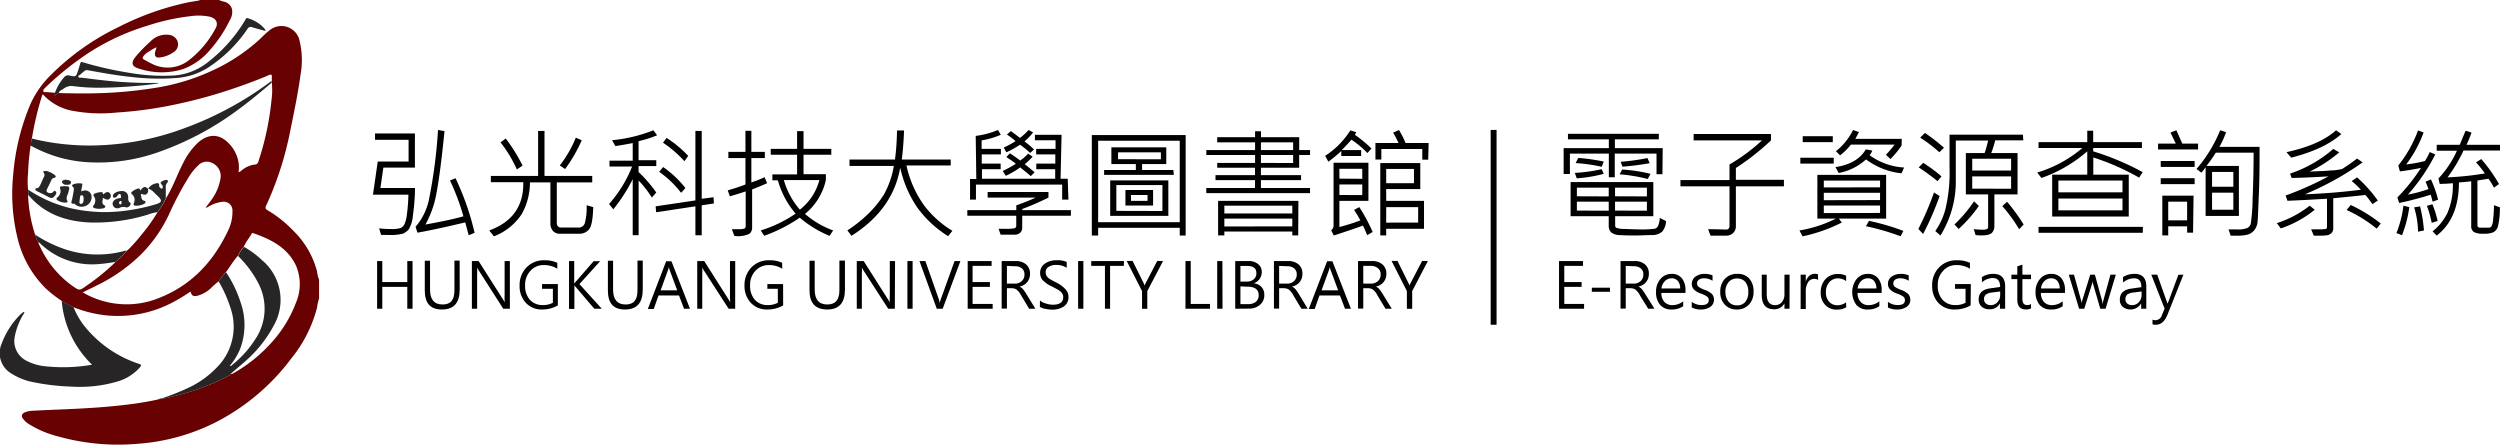 <svg xmlns="http://www.w3.org/2000/svg" viewBox="0 0 423.1 75.24"><path d="M70.24,31.82a36.09,36.09,0,0,1-.36,4.64,5.31,5.31,0,0,1-.72,2.38,2.89,2.89,0,0,1-.93.69,8.34,8.34,0,0,1-2.55.23c-.42,0-.81,0-1.18,0l-.34-1.11a18.46,18.46,0,0,0,2,.11,4.92,4.92,0,0,0,1.63-.17,1.39,1.39,0,0,0,.64-.59,5.87,5.87,0,0,0,.44-1.77,30.21,30.21,0,0,0,.25-3.29h-6l.81-5.6h5.22V23.66H63.47V22.59h6.75v5.78H64.88l-.5,3.45ZM80.32,39.4l-1,.42c-.3-1.16-.5-1.89-.59-2.18-3.58.85-6.28,1.43-8.08,1.74l-.32-1a10.22,10.22,0,0,0,2.25-4.53A86,86,0,0,0,74.13,22l1.1.2q-.72,7.14-1.34,10.36A16.83,16.83,0,0,1,72,38q4.28-.77,6.43-1.39a39,39,0,0,0-2.27-6.06l.93-.39A44.59,44.59,0,0,1,80.32,39.4Z"/><path d="M100.4,35.06c-.06,2.07-.31,3.34-.74,3.8a2.13,2.13,0,0,1-1.65.7H94.76a1.49,1.49,0,0,1-1.19-.49,1.93,1.93,0,0,1-.42-1.28V30.87H89.69a11,11,0,0,1-1.38,5.34A9.89,9.89,0,0,1,83.59,40l-.79-1q5.88-2.14,5.76-8.16H83.07V29.78h8V22.16h1.08v7.62h8.08v1.09h-6v6.92a.74.74,0,0,0,.2.51.66.66,0,0,0,.5.21h3A1.06,1.06,0,0,0,99,37.67a10.31,10.31,0,0,0,.28-2.94Zm-12-7-.93.61a21.86,21.86,0,0,0-2.76-4.58l.88-.65A27.48,27.48,0,0,1,88.42,28Zm10.06-4.32a26.31,26.31,0,0,1-2.82,4.87L94.74,28a19.68,19.68,0,0,0,2.71-4.7Z"/><path d="M111.21,22.89a18,18,0,0,1-3.14,1v3.22h3v1h-3v1a22.79,22.79,0,0,1,3,3.47l-.75.85a18.1,18.1,0,0,0-2.24-2.88V39.8h-1V30.33a28.85,28.85,0,0,1-3.28,5.09l-.73-.89a21.27,21.27,0,0,0,3.9-6.34h-3.82v-1h3.93V24.21c-.57.12-1.54.29-2.93.52l-.57-1a25.36,25.36,0,0,0,7-1.68Zm9.61,11.54-2.06.32v5.07h-1.07v-4.9l-6.65,1-.08-1,6.73-1V22.16h1.07V33.64l2-.26ZM116,31.82l-.73.81a17,17,0,0,0-3.71-3.55l.67-.81A17.5,17.5,0,0,1,116,31.82Zm.47-5.43-.64.89a20,20,0,0,0-3.62-3.13l.6-.81A19,19,0,0,1,116.48,26.39Z"/><path d="M129.83,31c-.77.35-1.62.7-2.54,1.06v6.5a1.31,1.31,0,0,1-.45,1,4.43,4.43,0,0,1-2.56.36l-.42-1.13,1.15,0a2.67,2.67,0,0,0,1-.12.46.46,0,0,0,.19-.43V32.39c-.73.25-1.62.53-2.68.83l-.36-1c1.12-.33,2.14-.65,3-1V26.75h-2.89V25.7h2.89V22.14h1V25.7h2.28v1.05h-2.28v4.12a19.48,19.48,0,0,0,2.24-.88ZM141,39l-.6.92a18.82,18.82,0,0,1-5.05-3.08,26.36,26.36,0,0,1-6,3.06h0l0,0-.16-.21c-.08-.13-.23-.35-.44-.69a22.15,22.15,0,0,0,5.9-2.84,14.68,14.68,0,0,1-3-5.64h-.93v-1h4.18V26.19h-4.46v-1h4.46v-3h1.09v3h4.7v1h-4.7v3.29h3.78v1a10.24,10.24,0,0,1-3.53,5.72A15.12,15.12,0,0,0,141,39Zm-2.34-8.52h-6a13,13,0,0,0,2.71,5A9.35,9.35,0,0,0,138.66,30.51Z"/><path d="M161.18,39.06l-.72.91a18.63,18.63,0,0,1-5.2-4.82,19.31,19.31,0,0,1-2.91-6.78q-1.22,7.1-8.25,11.54l-.69-.92a22.54,22.54,0,0,0,3.44-2.72,17.22,17.22,0,0,0,2.74-3.35,14.75,14.75,0,0,0,1.68-4.84h-7.5V27h7.7a43.44,43.44,0,0,0,.34-4.92H153c-.06,1.77-.19,3.4-.38,4.92h8.28v1h-7.49a18.12,18.12,0,0,0,3,6.78A17,17,0,0,0,161.18,39.06Z"/><path d="M181.24,36.51H173v2a1.15,1.15,0,0,1-.37.9,1.32,1.32,0,0,1-.88.31l-2.4,0-.35-1q.58,0,1.17,0a6.24,6.24,0,0,0,1.6-.11.5.5,0,0,0,.22-.49V36.51h-8.28v-.95H172v-.81a34.87,34.87,0,0,0,3.28-1.31h-8.13v-.95h10.29v.95A47.93,47.93,0,0,1,173,35.38v.18h8.24Zm-.42-2.73h-1.06V31.24H165.17v2.54h-1V30.29h1.06L165.13,23a14.42,14.42,0,0,0,3.77-1l.47.81a13.49,13.49,0,0,1-3.24.95v1.44h3.26v.93h-3.24l0,1.56h3.2v.94h-3.16l0,1.62h12.39l0-1.62h-3.2v-.94h3.22l0-1.56h-3.24v-.93h3.28l0-1.46h-3.49v-.93h4.51l-.17,7.44h1.21Zm-5.72-4.62-.66.65c-.19-.19-.78-.68-1.78-1.48a14.63,14.63,0,0,1-2.44,1.43l-.51-.83a19.85,19.85,0,0,0,2.2-1.2,6.47,6.47,0,0,0-.85-.65c-.35-.23-.59-.4-.74-.51l.6-.63q1.47,1,1.74,1.23A7.35,7.35,0,0,0,174,26l.76.52a10.93,10.93,0,0,1-1.33,1.26C173.69,28,174.26,28.45,175.1,29.16ZM175,25.3l-.66.58a14.46,14.46,0,0,0-1.72-1.39,15.45,15.45,0,0,1-2.31,1.29l-.44-.81a13.16,13.16,0,0,0,2-1.09,12,12,0,0,0-1.46-1.11l.67-.59c.81.59,1.32,1,1.54,1.16A9.28,9.28,0,0,0,174.07,22l.77.4a9.37,9.37,0,0,1-1.46,1.54A13.31,13.31,0,0,1,175,25.3Z"/><path d="M200.66,39.86h-1V38.55H185.85v1.31h-1.07v-17h15.88Zm-1-2.26V23.82H185.85V37.6Zm-1-8H186.86v-.83h5.37v-1h-4.14V24.94h9.29v2.83h-4.09v1h5.29Zm-.93,6.93h-9.84v-6h9.84Zm-1-.82V31.32h-7.8v4.37Zm-.26-8.75V25.78h-7.25v1.16Zm-1.32,7.83h-4.68V32.15h4.68Zm-.94-.79v-1h-2.8v1Z"/><path d="M221.71,26.23h-1.84v2.16H213.4v1.25h6.79v.85H213.4v1.33h8.31v.87H204.15v-.87h8.25V30.49h-6.69v-.85h6.69V28.39H206v-.81h6.41V26.23h-8.25V25.4h8.25V24.09H206v-.87h6.41v-1h1v1h6.47V25.4h1.84Zm-2,13.61h-1v-.66H207.21v.66h-1.06V34h13.59Zm-1-3.71V34.81H207.21v1.32Zm0,2.18V37H207.21v1.33Zm.14-12.91V24.09H213.4V25.4Zm0,2.18V26.23H213.4v1.35Z"/><path d="M232.11,25.13l-.69.77a16.3,16.3,0,0,0-2.7-2.26c-.34.39-.89,1-1.64,1.76h3.28v1H227v-.83a27.86,27.86,0,0,1-2.19,1.8l-.54-1a13.75,13.75,0,0,0,4.26-4.31l1,.31a2.69,2.69,0,0,1-.23.44A23,23,0,0,1,232.11,25.13Zm.2,14.13-.93.54c-.35-.85-.59-1.39-.71-1.62-1.25.46-2.89,1-4.94,1.68l-.44-.89a1,1,0,0,0,.4-.91V27.54h5.9V34h-4.91v4.42a34.54,34.54,0,0,0,3.55-1.12,19,19,0,0,0-1.07-1.77l.89-.48A30.26,30.26,0,0,1,232.31,39.26Zm-1.76-9V28.57h-3.87v1.66Zm0,2.76V31.22h-3.87V33Zm11.16-6h-1v-1.8h-6.93V27h-1v-2.8h3.91a18.47,18.47,0,0,0-.92-1.75l1-.44a14,14,0,0,1,1.1,2.19h3.91ZM241,38.72H234.6v1.12h-1V27.6h6.77V32H234.6v2H241ZM239.3,31V28.59h-4.7V31Zm.71,6.67V35.06H234.6v2.62Z"/><path d="M69.82,52.25h-.89v-3.7H64.7v3.7h-.88V44.18h.88v3.56h4.23V44.18h.89Z"/><path d="M77.8,49c0,2.26-1,3.38-3,3.38s-2.91-1.08-2.91-3.25v-5h.89v4.89c0,1.67.71,2.51,2.13,2.51s2-.81,2-2.43v-5h.88Z"/><path d="M86.29,52.25H85.17L81,45.73a2.73,2.73,0,0,1-.25-.48h0a10.65,10.65,0,0,1,0,1.08v5.92h-.89V44.18H81l4.1,6.45a5,5,0,0,1,.32.55h0A8.93,8.93,0,0,1,85.4,50V44.18h.89Z"/><path d="M94.41,51.69a5.33,5.33,0,0,1-2.69.69A3.63,3.63,0,0,1,89,51.26a4.1,4.1,0,0,1-1.06-2.94,4.21,4.21,0,0,1,1.18-3.07,4,4,0,0,1,3-1.2,4.93,4.93,0,0,1,2.2.43v1A4.24,4.24,0,0,0,92,44.86a2.94,2.94,0,0,0-2.25,1,3.44,3.44,0,0,0-.88,2.44,3.51,3.51,0,0,0,.81,2.44,2.86,2.86,0,0,0,2.22.89,3.49,3.49,0,0,0,1.67-.39V48.88H91.74v-.81h2.67Z"/><path d="M101.84,52.25h-1.26l-3.16-3.7c-.1-.13-.18-.22-.21-.27h0v4H96.3V44.18h.88V48h0a3,3,0,0,1,.21-.26l3.07-3.53h1.1l-3.5,3.87Z"/><path d="M108.78,49c0,2.26-1,3.38-3,3.38s-2.9-1.08-2.9-3.25v-5h.88v4.89c0,1.67.71,2.51,2.13,2.51s2-.81,2-2.43v-5h.89Z"/><path d="M116.77,52.25h-1L114.91,50h-3.46l-.81,2.29h-1l3.1-8.07h.9Zm-2.16-3.11-1.29-3.48a2.66,2.66,0,0,1-.12-.53h0a2.54,2.54,0,0,1-.13.53l-1.27,3.48Z"/><path d="M124.42,52.25h-1.11l-4.21-6.52a3.62,3.62,0,0,1-.25-.48h0a8.24,8.24,0,0,1,0,1.08v5.92H118V44.18h1.18l4.09,6.45c.21.33.32.52.33.55h0a8.93,8.93,0,0,1-.06-1.21V44.18h.89Z"/><path d="M132.54,51.69a5.3,5.3,0,0,1-2.68.69,3.64,3.64,0,0,1-2.78-1.12A4.14,4.14,0,0,1,126,48.32a4.25,4.25,0,0,1,1.18-3.07,4,4,0,0,1,3-1.2,4.9,4.9,0,0,1,2.2.43v1a4.19,4.19,0,0,0-2.31-.62,3,3,0,0,0-2.25,1,3.44,3.44,0,0,0-.87,2.44,3.55,3.55,0,0,0,.8,2.44,2.86,2.86,0,0,0,2.22.89,3.46,3.46,0,0,0,1.67-.39V48.88h-1.77v-.81h2.66Z"/><path d="M143,49c0,2.26-1,3.38-3,3.38S137,51.3,137,49.13v-5h.88v4.89c0,1.67.71,2.51,2.13,2.51s2.05-.81,2.05-2.43v-5H143Z"/><path d="M151.44,52.25h-1.12l-4.21-6.52a5.39,5.39,0,0,1-.25-.48h0a7.64,7.64,0,0,1,0,1.08v5.92H145V44.18h1.17l4.09,6.45c.21.33.32.52.33.55h0a9.31,9.31,0,0,1,0-1.21V44.18h.89Z"/><path d="M154.45,52.25h-.88V44.18h.88Z"/><path d="M162.54,44.18l-3,8.07h-1l-2.93-8.07h1l2.27,6.45a3.76,3.76,0,0,1,.16.71h0a3.22,3.22,0,0,1,.19-.72l2.32-6.44Z"/><path d="M168,52.25h-4.23V44.18h4.05V45H164.6v2.74h2.93v.81H164.6v2.89H168Z"/><path d="M175.23,52.25h-1.06L172.82,50a2.85,2.85,0,0,0-.79-1,1.51,1.51,0,0,0-.83-.22h-.79v3.45h-.89V44.18h2.38a2.61,2.61,0,0,1,1.76.57,2,2,0,0,1,.66,1.58,2.13,2.13,0,0,1-1.79,2.17v0a1.59,1.59,0,0,1,.55.38,7.47,7.47,0,0,1,.65.93ZM170.41,45v3h1.31a1.68,1.68,0,0,0,1.2-.43,1.46,1.46,0,0,0,.46-1.14,1.27,1.27,0,0,0-.42-1,1.79,1.79,0,0,0-1.23-.37Z"/><path d="M176,50.85a2.5,2.5,0,0,0,1,.51,3.77,3.77,0,0,0,1.18.21c1.17,0,1.76-.43,1.76-1.28a1.1,1.1,0,0,0-.19-.64,1.63,1.63,0,0,0-.49-.49c-.2-.13-.61-.36-1.22-.67a4.89,4.89,0,0,1-1.66-1.17,2,2,0,0,1-.35-1.13,1.86,1.86,0,0,1,.79-1.56,3.26,3.26,0,0,1,2-.58,3.69,3.69,0,0,1,1.71.28v1a3.1,3.1,0,0,0-1.82-.49,2.17,2.17,0,0,0-1.25.33,1,1,0,0,0-.49.91,1.19,1.19,0,0,0,.17.63,1.71,1.71,0,0,0,.46.47c.2.13.58.34,1.14.62A5.18,5.18,0,0,1,180.36,49a1.86,1.86,0,0,1,.47,1.25,1.88,1.88,0,0,1-.75,1.59,3.46,3.46,0,0,1-2.09.56,5.38,5.38,0,0,1-1.07-.13,2.55,2.55,0,0,1-.93-.33Z"/><path d="M183.35,52.25h-.89V44.18h.89Z"/><path d="M190.2,45h-2.33v7.25H187V45h-2.32v-.82h5.54Z"/><path d="M196.83,44.18l-2.66,5.08v3h-.89v-3l-2.6-5.1h1l1.84,3.69.19.48h0a3,3,0,0,1,.22-.48l1.92-3.69Z"/><path d="M204.78,52.25h-4.15V44.18h.89v7.26h3.26Z"/><path d="M206.9,52.25H206V44.18h.88Z"/><path d="M209.05,52.25V44.18h2.25a2.46,2.46,0,0,1,1.62.51,1.64,1.64,0,0,1,.62,1.34,2,2,0,0,1-.36,1.18,2.07,2.07,0,0,1-1,.74v0a2,2,0,0,1,1.3.6,1.92,1.92,0,0,1,.49,1.37,2.08,2.08,0,0,1-.73,1.66,2.72,2.72,0,0,1-1.86.65Zm.88-7.24v2.65h1a1.84,1.84,0,0,0,1.25-.39,1.32,1.32,0,0,0,.45-1.07c0-.8-.52-1.19-1.56-1.19Zm0,3.46v3h1.31a2,2,0,0,0,1.31-.4,1.39,1.39,0,0,0,.47-1.1c0-1-.67-1.46-2-1.46Z"/><path d="M221.31,52.25h-1.06L218.89,50a2.85,2.85,0,0,0-.78-1,1.51,1.51,0,0,0-.83-.22h-.8v3.45h-.88V44.18H218a2.61,2.61,0,0,1,1.77.57,2,2,0,0,1,.65,1.58,2.12,2.12,0,0,1-1.78,2.17v0a1.69,1.69,0,0,1,.55.38,7.47,7.47,0,0,1,.65.93ZM216.48,45v3h1.32a1.68,1.68,0,0,0,1.2-.43,1.46,1.46,0,0,0,.46-1.14,1.27,1.27,0,0,0-.42-1,1.79,1.79,0,0,0-1.23-.37Z"/><path d="M228.63,52.25h-1L226.77,50h-3.46l-.81,2.29h-1l3.1-8.07h.9Zm-2.16-3.11-1.29-3.48a2.66,2.66,0,0,1-.12-.53h0a2.54,2.54,0,0,1-.13.53l-1.27,3.48Z"/><path d="M235.54,52.25h-1.06L233.13,50a2.85,2.85,0,0,0-.79-1,1.49,1.49,0,0,0-.83-.22h-.79v3.45h-.89V44.18h2.38a2.59,2.59,0,0,1,1.76.57,2,2,0,0,1,.66,1.58,2.13,2.13,0,0,1-1.79,2.17v0a1.59,1.59,0,0,1,.55.38,7.47,7.47,0,0,1,.65.93ZM230.72,45v3H232a1.68,1.68,0,0,0,1.2-.43,1.46,1.46,0,0,0,.46-1.14,1.27,1.27,0,0,0-.42-1A1.79,1.79,0,0,0,232,45Z"/><path d="M241.65,44.18,239,49.26v3h-.9v-3l-2.59-5.1h1l1.83,3.69a5,5,0,0,1,.2.48h0a3,3,0,0,1,.22-.48l1.92-3.69Z"/><path d="M281.35,29.48h-1V26h-7.07v4h-1V26h-6.59v3.45h-1.06V25.07h7.65V23.58h-6.92v-.94h15.38v.94h-7.44v1.49h8.1Zm.61,7.94a3,3,0,0,1-.63,1.76,2.5,2.5,0,0,1-1.72.6c-.83,0-1.76.07-2.79.07s-1.74,0-2.53-.06a2.59,2.59,0,0,1-1.61-.45,1.67,1.67,0,0,1-.42-1.26V36.59h-6.45V30.81h14v5.78h-6.46v1.57a.46.46,0,0,0,.18.39,3.94,3.94,0,0,0,1.28.2c.74,0,1.57.07,2.47.07a17.28,17.28,0,0,0,2.78-.11.89.89,0,0,0,.6-.61,4.06,4.06,0,0,0,.24-1.23Zm-10.55-8a23.57,23.57,0,0,1-4.56.76l-.33-.92a26.75,26.75,0,0,0,4.55-.63Zm0-2.06-.34.87a27.53,27.53,0,0,0-4.41-.63l.45-.87A33,33,0,0,1,271.41,27.34Zm.85,5.88V31.76h-5.39v1.46Zm0,2.42V34.13h-5.39v1.51Zm6.46-2.42V31.76h-5.39v1.46Zm0,2.42V34.13h-5.39v1.51Zm.61-6.22-.47.85a28.27,28.27,0,0,0-4.76-.79l.44-.81A27,27,0,0,1,279.33,29.42Zm-.14-1.82c-1.67.29-3.21.49-4.61.59l-.3-.83a37.83,37.83,0,0,0,4.54-.63Z"/><path d="M301.91,31.54h-8.13v6.75a1.55,1.55,0,0,1-.46,1.14,1.67,1.67,0,0,1-1.22.45c-.8,0-1.67,0-2.61,0l-.41-1.09c1.53,0,2.58.06,3.14.06a.45.45,0,0,0,.34-.17.61.61,0,0,0,.14-.37V31.54h-8.3V30.47h8.3V27.84a31,31,0,0,0,5.5-4.08H286.63V22.68h13.09v1.08a40.89,40.89,0,0,1-5.94,4.67v2h8.13Z"/><path d="M319.21,37h-8l.5.66A26.86,26.86,0,0,1,305.06,40l-.52-1a21.4,21.4,0,0,0,6.16-2h-3.13v-7.4h11.64Zm-8.87-9.31h-5.65v-1h5.65Zm-.16-3.64h-5.09v-1h5.09Zm8,7.65V30.57h-9.52v1.15Zm0,2.16V32.63h-9.52v1.25Zm0,2.18V34.79h-9.52v1.27Zm4.08-7.71-.45,1a12.07,12.07,0,0,1-6-2.35,9.51,9.51,0,0,1-4.63,2.3l-.54-1q3.72-.57,5.13-3l1.1.2a2.7,2.7,0,0,1-.46.79A11,11,0,0,0,322.24,28.35Zm-.43-3.7a15.87,15.87,0,0,1-1.89,2.29l-.77-.73a16.41,16.41,0,0,0,1.47-1.72h-7.39a10.56,10.56,0,0,1-1.84,1.82l-.7-.7A10.48,10.48,0,0,0,313.61,22l1,.35L314,23.5h7.85Zm.31,14.43-.49.93a38.72,38.72,0,0,0-5.86-1.7l.51-.91A37,37,0,0,1,322.12,39.08Z"/><path d="M328.26,33.18a50,50,0,0,1-2.79,6.42l-.81-.85a49.26,49.26,0,0,0,2.65-6.18Zm.32-3.33-.68.81a35.94,35.94,0,0,0-3.18-2.33l.77-.77A26.29,26.29,0,0,1,328.58,29.85ZM329,25l-.79.77a23.85,23.85,0,0,0-3.24-2.48l.81-.79A31.56,31.56,0,0,1,329,25Zm13.42-1.25h-4.75A17.07,17.07,0,0,1,337,25.9h4.45v7h-3.92v5.47a1.62,1.62,0,0,1-.39,1c-.26.31-.85.47-1.79.47a9.72,9.72,0,0,1-1-.06l-.31-1a11.68,11.68,0,0,0,1.39.09,1.88,1.88,0,0,0,.88-.12.37.37,0,0,0,.16-.31V32.9H332.7v-7h3.18c.17-.48.37-1.19.6-2.12H331v6.55a17.37,17.37,0,0,1-2.6,9.53l-.87-.76a11.6,11.6,0,0,0,1.73-3.77,26.61,26.61,0,0,0,.68-6.92V22.79h12.42ZM334.9,34.86a24.18,24.18,0,0,1-3.41,3.89l-.72-.76a23.6,23.6,0,0,0,3.32-3.92Zm5.46-6v-2h-6.58v2Zm0,3.08V29.85h-6.58v2.08ZM342.48,38l-.76.79a26.07,26.07,0,0,0-2.85-3.91l.81-.73A30.76,30.76,0,0,1,342.48,38Z"/><path d="M362.64,29.14l-.62.92a40.67,40.67,0,0,0-7.75-3.41v2.91h6v7.09H347.31V29.56h5.94V25.61a23.66,23.66,0,0,1-7.76,4.51l-.71-.92a21.18,21.18,0,0,0,7.64-4.15H345v-1h8.25V22.12h1v1.93h8.25v1h-8.25v.56A45,45,0,0,1,362.64,29.14Zm0,10.26H345v-1h17.66Zm-3.43-6.85v-2H348.36v2Zm0,3.05v-2H348.36v2Z"/><path d="M372,25.3h-6.77v-1h3l-.9-1.87,1-.39,1,2.26H372Zm-.58,2.95h-5.74v-1h5.74Zm0,2.91h-5.74v-1h5.74Zm-.27,8.22h-1V38.31h-3.2v1.53h-1V33.11h5.29Zm-1-2.09V34.13h-3.2v3.16Zm12.26-12.43c0,2.55,0,5.2-.12,8s-.16,4.38-.24,4.87a2.64,2.64,0,0,1-.57,1.27,2.18,2.18,0,0,1-1.11.71,7.08,7.08,0,0,1-1.77.18h-1.09l-.35-1.07c.39,0,.82,0,1.3,0a4.25,4.25,0,0,0,1.92-.25,1.42,1.42,0,0,0,.53-.64,31,31,0,0,0,.32-4.26q.17-3.87.17-7.83H375a23.81,23.81,0,0,1-1.58,2.24h5.49v8.46h-5.63V28.31a7.54,7.54,0,0,1-.73.91l-.81-.63a23.37,23.37,0,0,0,4-6.55l1,.33a14.82,14.82,0,0,1-1.13,2.49Zm-4.44,6.74V29.1h-3.6v2.5Zm0,3.9V32.61h-3.6V35.5Z"/><path d="M391.75,35.5A18.61,18.61,0,0,1,386,38.66l-.67-.9a17.76,17.76,0,0,0,5.57-2.95Zm10.67-1.56-.91.61A16.73,16.73,0,0,0,400.32,33c-2.62.28-4.43.46-5.44.55v5.12a1.08,1.08,0,0,1-.29.75,1.32,1.32,0,0,1-.66.38,7.9,7.9,0,0,1-1.35.08c-.37,0-.71,0-1,0l-.44-1.07q.56,0,1.17,0a8,8,0,0,0,1.27-.05c.16,0,.24-.18.24-.46V33.63q-4.44.27-6.69.35l-.31-.89a55.57,55.57,0,0,0,7.26-3.24q-3.49.21-6.24.27l-.27-.74a21.44,21.44,0,0,0,7.32-4.18l1,.58a23.1,23.1,0,0,1-5,3.26l1.89-.09c.6,0,1.19-.06,1.77-.11a7.77,7.77,0,0,0,1.84-.25,29.14,29.14,0,0,0,2.52-1.76l.94.65a50.85,50.85,0,0,1-9.75,5.4c3.26-.12,6.42-.38,9.46-.77A15.47,15.47,0,0,0,398,30.64l.91-.62A23,23,0,0,1,402.42,33.94Zm-6.17-11.26q-2.82,2.55-8.48,4l-.81-.93q5.64-1.22,8.39-3.7Zm6.67,15.15-.69.87a23,23,0,0,0-5.09-3.16l.69-.85A25.71,25.71,0,0,1,402.92,37.83Z"/><path d="M407.75,35.06a20.21,20.21,0,0,1-1.23,4.74l-.95-.35a18.81,18.81,0,0,0,1.19-4.64Zm4.87-1.26-.93.33a11.35,11.35,0,0,0-.32-1.18,53.11,53.11,0,0,1-5.34,1.4l-.3-.93a31.48,31.48,0,0,0,4-5c-1.07.22-2.26.42-3.57.59l-.27-1a21.26,21.26,0,0,0,3.34-5.94l.94.35a20.41,20.41,0,0,1-2.95,5.41,23.07,23.07,0,0,0,3.18-.58,10.49,10.49,0,0,0,.81-1.52l.93.41a31.47,31.47,0,0,1-4.63,6.8A24.63,24.63,0,0,0,411,32c-.14-.4-.31-.81-.5-1.25l.91-.39A18.27,18.27,0,0,1,412.62,33.8ZM410.23,39l-1,.21a14.87,14.87,0,0,0-.66-4.12l1-.16A24.19,24.19,0,0,1,410.23,39Zm2.31-1.6-1,.31a18.23,18.23,0,0,0-.81-2.87l.93-.28A17.62,17.62,0,0,1,412.54,37.35ZM423.1,25.48h-6.18a25.61,25.61,0,0,1-2.7,4.54,51.38,51.38,0,0,0,6.32-.67,16.58,16.58,0,0,0-1.5-1.87l.89-.56a26.71,26.71,0,0,1,3,4.22l-.85.62a10.68,10.68,0,0,0-.93-1.51l-1.87.3v7.53a.4.4,0,0,0,.46.45h1.43a.6.6,0,0,0,.46-.18,2.84,2.84,0,0,0,.31-1.23,23.7,23.7,0,0,0,.14-2.39l1,.36a13.49,13.49,0,0,1-.3,3.12A1.69,1.69,0,0,1,422,39.3a4,4,0,0,1-1.68.25,3.28,3.28,0,0,1-1.64-.28,1.19,1.19,0,0,1-.45-1.09v-7.5c-1.12.13-1.81.19-2.08.19q0,6.09-3.76,9l-.7-.72A9,9,0,0,0,414.22,36a11.87,11.87,0,0,0,.9-5c-.33.05-1.07.1-2.22.13l-.22-.92a16.83,16.83,0,0,0,3.13-4.7h-3.42v-1h3.89c.23-.52.54-1.31,1-2.39l1,.31a20.56,20.56,0,0,1-.85,2.08h5.74Z"/><path d="M268.09,52.25h-4.24V44.18h4.06V45h-3.17v2.74h2.93v.81h-2.93v2.89h3.35Z"/><path d="M272.47,49.38H269.4v-.69h3.07Z"/><path d="M280,52.25h-1.06L277.55,50a2.85,2.85,0,0,0-.78-1,1.51,1.51,0,0,0-.83-.22h-.8v3.45h-.88V44.18h2.37a2.61,2.61,0,0,1,1.77.57,2,2,0,0,1,.65,1.58,2.12,2.12,0,0,1-1.78,2.17v0a1.69,1.69,0,0,1,.55.38,7.47,7.47,0,0,1,.65.93ZM275.14,45v3h1.32a1.68,1.68,0,0,0,1.2-.43,1.46,1.46,0,0,0,.46-1.14,1.27,1.27,0,0,0-.42-1,1.79,1.79,0,0,0-1.23-.37Z"/><path d="M285.25,49.58h-4.08a2.24,2.24,0,0,0,.52,1.53,1.81,1.81,0,0,0,1.37.53,2.87,2.87,0,0,0,1.8-.65v.83a3.31,3.31,0,0,1-2,.56,2.43,2.43,0,0,1-1.9-.78,3.28,3.28,0,0,1-.69-2.22,3.2,3.2,0,0,1,.75-2.17,2.41,2.41,0,0,1,1.88-.86,2.16,2.16,0,0,1,1.73.73,3.08,3.08,0,0,1,.62,2Zm-.9-.76a1.89,1.89,0,0,0-.39-1.27,1.32,1.32,0,0,0-1.07-.45,1.58,1.58,0,0,0-1.11.46,2.08,2.08,0,0,0-.6,1.26Z"/><path d="M286.31,51.08a2.71,2.71,0,0,0,1.65.55c.82,0,1.23-.27,1.23-.83a.74.74,0,0,0-.27-.59,3.83,3.83,0,0,0-1.05-.52,3.21,3.21,0,0,1-1.25-.75,1.51,1.51,0,0,1,.33-2.13,2.61,2.61,0,0,1,1.55-.46,3.29,3.29,0,0,1,1.33.26v.91a2.63,2.63,0,0,0-1.47-.42,1.41,1.41,0,0,0-.83.23.74.74,0,0,0-.32.61.71.71,0,0,0,.22.57,4.4,4.4,0,0,0,1,.52,3.33,3.33,0,0,1,1.32.75,1.5,1.5,0,0,1-.3,2.16,2.79,2.79,0,0,1-1.62.44,3,3,0,0,1-1.52-.35Z"/><path d="M291.14,49.44a3.15,3.15,0,0,1,.78-2.26,2.79,2.79,0,0,1,2.13-.83,2.55,2.55,0,0,1,2,.8,3.17,3.17,0,0,1,.72,2.2,3.05,3.05,0,0,1-.78,2.2,2.71,2.71,0,0,1-2.06.83,2.67,2.67,0,0,1-2-.8A3,3,0,0,1,291.14,49.44Zm.88,0a2.36,2.36,0,0,0,.54,1.63,1.78,1.78,0,0,0,1.42.61,1.74,1.74,0,0,0,1.4-.59,2.54,2.54,0,0,0,.5-1.67,2.58,2.58,0,0,0-.49-1.69,1.72,1.72,0,0,0-1.41-.6,1.8,1.8,0,0,0-1.43.62A2.53,2.53,0,0,0,292,49.4Z"/><path d="M302.86,52.25H302v-.91h0a1.89,1.89,0,0,1-1.77,1c-1.38,0-2.07-.81-2.07-2.45V46.49H299v3.29c0,1.24.48,1.86,1.42,1.86a1.45,1.45,0,0,0,1.14-.51,2,2,0,0,0,.44-1.32V46.49h.87Z"/><path d="M307.7,47.38a1.15,1.15,0,0,0-.7-.18,1.17,1.17,0,0,0-1,.58,2.66,2.66,0,0,0-.39,1.52v3h-.87V46.49h.87v1.19h0a2,2,0,0,1,.6-1,1.35,1.35,0,0,1,.9-.34,1.62,1.62,0,0,1,.56.08Z"/><path d="M312.46,52a3,3,0,0,1-1.57.4,2.56,2.56,0,0,1-2-.8,2.9,2.9,0,0,1-.75-2.08,3.22,3.22,0,0,1,.81-2.29,2.84,2.84,0,0,1,2.16-.86,3,3,0,0,1,1.33.29v.91a2.31,2.31,0,0,0-1.38-.46,1.89,1.89,0,0,0-1.46.64,2.42,2.42,0,0,0-.58,1.7,2.33,2.33,0,0,0,.54,1.62,1.85,1.85,0,0,0,1.44.59,2.37,2.37,0,0,0,1.43-.5Z"/><path d="M318.45,49.58h-4.08a2.24,2.24,0,0,0,.53,1.53,1.8,1.8,0,0,0,1.37.53,2.86,2.86,0,0,0,1.79-.65v.83a3.29,3.29,0,0,1-2,.56,2.39,2.39,0,0,1-1.89-.78,3.68,3.68,0,0,1,.05-4.39,2.41,2.41,0,0,1,1.88-.86,2.16,2.16,0,0,1,1.73.73,3,3,0,0,1,.62,2Zm-.89-.76a2,2,0,0,0-.39-1.27,1.35,1.35,0,0,0-1.08-.45,1.58,1.58,0,0,0-1.11.46,2.2,2.2,0,0,0-.6,1.26Z"/><path d="M319.51,51.08a2.73,2.73,0,0,0,1.65.55c.82,0,1.23-.27,1.23-.83a.76.76,0,0,0-.26-.59,3.78,3.78,0,0,0-1.06-.52,3.15,3.15,0,0,1-1.24-.75,1.39,1.39,0,0,1-.31-.93,1.43,1.43,0,0,1,.63-1.2,2.62,2.62,0,0,1,1.56-.46,3.27,3.27,0,0,1,1.32.26v.91a2.58,2.58,0,0,0-1.46-.42,1.41,1.41,0,0,0-.83.23.79.79,0,0,0-.1,1.18,4.25,4.25,0,0,0,1,.52,3.33,3.33,0,0,1,1.32.75,1.36,1.36,0,0,1,.34.94,1.41,1.41,0,0,1-.63,1.22,2.81,2.81,0,0,1-1.62.44,3,3,0,0,1-1.53-.35Z"/><path d="M333.51,51.69a5.33,5.33,0,0,1-2.69.69,3.63,3.63,0,0,1-2.77-1.12A4.1,4.1,0,0,1,327,48.32a4.21,4.21,0,0,1,1.18-3.07,4,4,0,0,1,3-1.2,5,5,0,0,1,2.21.43v1a4.24,4.24,0,0,0-2.31-.62,2.92,2.92,0,0,0-2.25,1,3.4,3.4,0,0,0-.88,2.44,3.51,3.51,0,0,0,.81,2.44,2.86,2.86,0,0,0,2.22.89,3.49,3.49,0,0,0,1.67-.39V48.88h-1.78v-.81h2.67Z"/><path d="M335.41,46.9a3.52,3.52,0,0,1,1.94-.55q2,0,2,2.13v3.77h-.88v-.91h0a1.89,1.89,0,0,1-1.77,1,1.92,1.92,0,0,1-1.34-.45,1.58,1.58,0,0,1-.49-1.21c0-1.06.63-1.69,1.89-1.87l1.74-.25q0-1.5-1.2-1.5a2.78,2.78,0,0,0-1.87.72Zm1.66,2.61a2,2,0,0,0-1,.36,1,1,0,0,0-.29.79.92.92,0,0,0,.31.71,1.2,1.2,0,0,0,.81.27,1.5,1.5,0,0,0,1.15-.5,1.72,1.72,0,0,0,.46-1.23v-.58Z"/><path d="M343.73,52.19a1.69,1.69,0,0,1-.84.18c-1,0-1.48-.55-1.48-1.67V47.24h-1v-.75h1V45.07l.86-.28v1.7h1.46v.75h-1.46v3.31a1.34,1.34,0,0,0,.2.83.78.78,0,0,0,.66.25.92.92,0,0,0,.6-.19Z"/><path d="M349.48,49.58H345.4a2.29,2.29,0,0,0,.52,1.53,1.81,1.81,0,0,0,1.37.53,2.87,2.87,0,0,0,1.8-.65v.83a3.29,3.29,0,0,1-2,.56,2.43,2.43,0,0,1-1.9-.78,3.28,3.28,0,0,1-.69-2.22,3.2,3.2,0,0,1,.75-2.17,2.41,2.41,0,0,1,1.88-.86,2.16,2.16,0,0,1,1.73.73,3.08,3.08,0,0,1,.62,2Zm-.9-.76a1.89,1.89,0,0,0-.39-1.27,1.32,1.32,0,0,0-1.07-.45,1.58,1.58,0,0,0-1.11.46,2.08,2.08,0,0,0-.6,1.26Z"/><path d="M358.08,46.49l-1.73,5.76h-.9l-1.21-4.17a2.7,2.7,0,0,1-.08-.52h0a2.46,2.46,0,0,1-.11.51l-1.31,4.18h-.87l-1.75-5.76H351l1.21,4.37a2.27,2.27,0,0,1,.08.51h0a2.69,2.69,0,0,1,.11-.52l1.35-4.36h.79l1.21,4.38a3.44,3.44,0,0,1,.08.51h.05a2.29,2.29,0,0,1,.09-.51l1.2-4.38Z"/><path d="M359.29,46.9a3.58,3.58,0,0,1,1.95-.55c1.33,0,2,.71,2,2.13v3.77h-.87v-.91h0a2.11,2.11,0,0,1-3.12.59,1.61,1.61,0,0,1-.49-1.21c0-1.06.63-1.69,1.9-1.87l1.74-.25q0-1.5-1.2-1.5a2.8,2.8,0,0,0-1.88.72ZM361,49.51a2,2,0,0,0-1,.36,1,1,0,0,0-.29.79.89.89,0,0,0,.31.71,1.17,1.17,0,0,0,.81.27,1.51,1.51,0,0,0,1.15-.5,1.77,1.77,0,0,0,.46-1.23v-.58Z"/><path d="M369.52,46.49l-2.67,6.71c-.46,1.17-1.12,1.76-2,1.76a1.91,1.91,0,0,1-.56-.07V54.1a1.78,1.78,0,0,0,.53.09,1.13,1.13,0,0,0,1.05-.84l.47-1.11-2.25-5.75h1L366.69,51l.12.41h0A3.92,3.92,0,0,1,367,51l1.67-4.5Z"/><path d="M37,47.62a12.83,12.83,0,0,0-1.36,1.2,5.42,5.42,0,0,1-2.25,1.24c-.69.14-.94,0-1.15-.72a28.06,28.06,0,0,1-2.86,1.75,19.81,19.81,0,0,1-11,2.32A20.55,20.55,0,0,1,12.46,52c-.67-.3-1.3-.71-2-1h0l-.05-.1a20.67,20.67,0,0,1-2.66-2.08A17.79,17.79,0,0,1,2.92,40.1a31.71,31.71,0,0,1-.69-10.5,38.68,38.68,0,0,1,2.9-11.93,16.26,16.26,0,0,1,3.5-5A41.82,41.82,0,0,1,20.08,4.57,47.27,47.27,0,0,1,31.65.44C32.29.3,33,.21,33.59.1c.08,0,.17,0,.19-.1h3.29A4.21,4.21,0,0,0,38,.3a1.81,1.81,0,0,1,1.27,1.26,2.73,2.73,0,0,1-.39,1.89,22.56,22.56,0,0,1-3.33,5,11.17,11.17,0,0,1-4.44,3.2,12.14,12.14,0,0,1-7.47,0c-1.37-.36-1.54-1-.65-2.1a23.81,23.81,0,0,1,2.43-2.49,3.7,3.7,0,0,1,3.21-1.16,1.69,1.69,0,0,1,1.46,1.23,1.55,1.55,0,0,1-.71,1.7,5,5,0,0,1-2.4.9c-.59.09-.86-.26-.74-.86A8.12,8.12,0,0,1,26.52,8a5.19,5.19,0,0,0-1.21.67,3.06,3.06,0,0,0-1,.79c-.18.24-.27.47.11.65s.77.45,1.18.63A5.85,5.85,0,0,0,32,10.17,16.74,16.74,0,0,0,36.43,4.9c.6-1,.16-1.82-1-2.09a9.67,9.67,0,0,0-3.22-.07,36.56,36.56,0,0,0-7.29,1.62,39.05,39.05,0,0,0-9.55,4.35A50.84,50.84,0,0,0,7.7,14.8a1.52,1.52,0,0,0-.31.36c-.1.22-.14.42.24.43.56,0,1.12.07,1.68.11,0,.16-.06.33,0,.49.24-.1.34-.39.61-.44,2.93.08,5.85.11,8.78-.06a74.35,74.35,0,0,0,7.89-.87A36.1,36.1,0,0,0,37.83,11a30.82,30.82,0,0,0,5.88-4.13c.62-.56,1.18-1.19,1.85-1.69A3.14,3.14,0,0,1,50.72,7a13.78,13.78,0,0,1,.15,5.61c-.46,3.36-1.17,6.68-1.84,10a56.16,56.16,0,0,1-4,12.22c-.15.34-.13.53.2.72a20.72,20.72,0,0,1,4.6,3.69A14.75,14.75,0,0,1,53.67,46,4.59,4.59,0,0,0,54,47.33v3.19a7.21,7.21,0,0,0-.34,1.53,22.67,22.67,0,0,1-4.34,8.59,37.09,37.09,0,0,1-13,10.92,34.72,34.72,0,0,1-13.08,3.55A37.86,37.86,0,0,1,9.79,73.85a17.15,17.15,0,0,1-5.14-2.23A4.29,4.29,0,0,1,4,71c-.49-.54-.36-1,.31-1.26a4.93,4.93,0,0,1,1.52-.24c2.28-.12,4.57-.2,6.85-.31,2.78-.14,5.56-.32,8.32-.65a55.52,55.52,0,0,0,5.61-.9c.12,0,.24,0,.33-.1h0c.14,0,.3,0,.39-.11h0a7,7,0,0,0,2-.37,39.06,39.06,0,0,0,9.18-3.37c.2-.11.41-.18.52-.41a.74.74,0,0,0,.5-.13,25.24,25.24,0,0,0,6.26-5,21.07,21.07,0,0,0,4.3-6.92,8,8,0,0,0,0-6.29c-1.46-3.07-4.24-4.44-7.24-5.48a.18.18,0,0,0-.25.07c-.4.74-1,1.4-1.31,2.18a5.48,5.48,0,0,0-1,1.55c-.76.85-1.35,1.83-2,2.74A11.61,11.61,0,0,0,37,47.62ZM6.05,39.76H6A2.75,2.75,0,0,0,6.5,41s-.06.08,0,.1a16.86,16.86,0,0,0,5.71,7.25c1.23.87,1.22.88,2.44,0l.16-.11a37.57,37.57,0,0,0,4.79-3.94,17.86,17.86,0,0,0,1.95-1.94c.12-.11.25-.21.36-.32a31.53,31.53,0,0,0,2.22-2.54,27.74,27.74,0,0,0,2.55-3.62,10.86,10.86,0,0,0,1.43-2.35c.16-.28.33-.55.48-.83.91-1.66,1.54-3.46,2.42-5.13a11.94,11.94,0,0,1,2.52-3.45C35,22.83,36.6,22.63,38,23.64a6,6,0,0,1,2.37,3.84,5.44,5.44,0,0,1,0,1.66,1.18,1.18,0,0,0,.51-.29,4.36,4.36,0,0,1,2.21-1,.61.61,0,0,0,.63-.49A47.48,47.48,0,0,0,45.94,17,12.21,12.21,0,0,0,46,14v-.32c0-.21,0-.42,0-.63.05-.46-.13-.49-.51-.33-1.8.77-3.63,1.45-5.48,2.09a83.32,83.32,0,0,1-12.59,3.31,67.43,67.43,0,0,1-7.75.93,25.69,25.69,0,0,1-7.06-.24,9,9,0,0,1-5.21-2.69c-.18-.21-.23-.11-.29.1A51.3,51.3,0,0,0,5.4,23.44a4.23,4.23,0,0,0-.17,1.22.75.75,0,0,0-.07.12,42.26,42.26,0,0,0-.41,4.5,14,14,0,0,0,0,2.82V33a24.63,24.63,0,0,0,1.17,6.65ZM14,49.48a14.66,14.66,0,0,0,11.81,1.35c6-2,10.08-6.1,12.75-11.72a7.18,7.18,0,0,0,.78-3.35,1.48,1.48,0,0,0-1.73-1.6,5.9,5.9,0,0,0-2.26.77c-.16.09-.3.25-.54.18.28-.36.56-.7.81-1.07a8.39,8.39,0,0,0,1.72-4,2.41,2.41,0,0,0-1.4-2.44,2,2,0,0,0-2.46.46A8.84,8.84,0,0,0,31.93,30a52.56,52.56,0,0,0-3.27,6.16,24,24,0,0,1-4.9,7A28.34,28.34,0,0,1,17,48C16,48.5,15,49,14,49.48Z" fill="#670102"/><path d="M10.45,51c.71.24,1.34.65,2,1a12.91,12.91,0,0,0,2.32,3.76,19.65,19.65,0,0,0,8.76,5.82c.4.14.42.26.17.56a8,8,0,0,1-3.95,2.46,22.42,22.42,0,0,1-7.64.83,37.9,37.9,0,0,1-6.37-.73A10.44,10.44,0,0,1,2,63.26a4,4,0,0,1-1.76-5,13.88,13.88,0,0,1,3.32-5.15L4,52.78s.06,0,.12,0c0,.25-.17.41-.27.6A11.31,11.31,0,0,0,2.49,57a3.73,3.73,0,0,0,1.89,4,8.66,8.66,0,0,0,3.43,1,27.85,27.85,0,0,0,7.77-.28A17,17,0,0,1,10.45,51Z" fill="#272526"/><path d="M39,63.3c-.11.23-.32.3-.52.41a39.06,39.06,0,0,1-9.18,3.37,7,7,0,0,1-2,.37,40.84,40.84,0,0,0,4.37-1.72,16.07,16.07,0,0,0,5.75-4.35A9.74,9.74,0,0,0,39,52.08a22.07,22.07,0,0,0-2-4.46,11.61,11.61,0,0,1,1.25-1.55,20.17,20.17,0,0,1,2.51,5.23,11.44,11.44,0,0,1-.1,7.7,10.26,10.26,0,0,1-1.79,2.92c.26.06.38-.11.5-.22a17.92,17.92,0,0,0,3.79-4.22,9.29,9.29,0,0,0,.53-9.61,18,18,0,0,0-3.4-4.54,5.48,5.48,0,0,1,1-1.55A14.66,14.66,0,0,1,44.31,44a8.77,8.77,0,0,1,2,11.13A21.09,21.09,0,0,1,42,60.7C41,61.62,40,62.43,39,63.3Z" fill="#272526"/><path d="M27.3,67.45c-.09.16-.25.1-.39.11A.47.47,0,0,1,27.3,67.45Z" fill="#272526"/><path d="M26.92,67.55c-.09.13-.21.1-.33.1C26.68,67.54,26.8,67.55,26.92,67.55Z" fill="#272526"/><path d="M10.41,50.92l.05.1Z" fill="#272526"/><path d="M5.4,23.44a37.64,37.64,0,0,0,5.26.94,40.57,40.57,0,0,0,6.61.19,46,46,0,0,0,13.82-2.83,57.14,57.14,0,0,0,14.8-8l.08,0V14c-1.73,1.47-3.46,2.93-5.29,4.28A50.78,50.78,0,0,1,26.4,25.89a30.51,30.51,0,0,1-11,1.59A22.61,22.61,0,0,1,5.23,24.66,4.23,4.23,0,0,1,5.4,23.44Z" fill="#272526"/><path d="M9.31,15.7a7.78,7.78,0,0,1,1.55-2.63.86.86,0,0,1,.89-.29c1.12.24,1.12.23,1.47-.87.12-.36.24-.73.34-1.1s.2-.34.49-.26a60.45,60.45,0,0,0,8.08,1.81,32.31,32.31,0,0,0,7.54.4,10.44,10.44,0,0,0,5.53-2.25,25.62,25.62,0,0,0,6.34-7.18c.08-.13.1-.34.37-.25a6,6,0,0,1,2.83,1.73,1,1,0,0,1,.1.17l.13.27c-.8-.22-1.56-.41-2.3-.64a.59.59,0,0,0-.78.28,23.49,23.49,0,0,1-6.78,6.62,11.59,11.59,0,0,1-5,1.67A39.69,39.69,0,0,1,22,13c-2.39-.25-4.75-.68-7.12-1.11a.67.67,0,0,0-.65.18c-.19.17-.4.31-.58.5s-.47.18-.39.42.37.14.56.16c2.2.28,4.4.56,6.61.71s4.15.21,6.22.17a.25.25,0,0,1,.2.08c-.85.11-1.69.24-2.53.32-2.31.22-4.62.39-6.94.41a33.52,33.52,0,0,1-5.2-.29,2.28,2.28,0,0,0-1.53.55c-.28.16-.63.28-.7.66-.27.05-.37.34-.61.44C9.25,16,9.33,15.86,9.31,15.7Z" fill="#272526"/><path d="M26.63,35.91a6.44,6.44,0,0,0-1.62.42,30.46,30.46,0,0,1-9.9,1.32c-4-.2-7.53-1.42-10.22-4.55A1.25,1.25,0,0,0,4.77,33V32.1a22.2,22.2,0,0,0,7.28,3.16,26,26,0,0,0,8.52.48,32.1,32.1,0,0,0,5.57-1.1c1.22-.35,1.52-.61.41-1.6-.46-.41-.82-.95-1.47-1.1h0A2,2,0,0,1,26.68,31c.13,0,.25.09.26.25a.9.9,0,0,0,0,.29.69.69,0,0,0,.41.39c.07,0,.12,0,.14-.1a.48.48,0,0,0-.07-.54c-.45-.37-.13-.53.17-.69a2,2,0,0,1,.51-.15.27.27,0,0,1,.29.12.22.22,0,0,1-.05.3,1.12,1.12,0,0,0-.28.94c0,.58,0,1.16,0,1.74A10.86,10.86,0,0,1,26.63,35.91Z" fill="#272526"/><path d="M19.55,44.33c-.87.13-1.74.28-2.62.34A12.63,12.63,0,0,1,6.82,41.22c-.09-.09-.17-.2-.32-.2A2.75,2.75,0,0,1,6,39.75a22.49,22.49,0,0,0,4.9,2.4,17.41,17.41,0,0,0,10.28.28l.28,0A17.86,17.86,0,0,1,19.55,44.33Z" fill="#272526"/><path d="M5.94,39.67l.11.09Z" fill="#272526"/><path d="M13.73,32.38l.33-.09a1.08,1.08,0,0,1,1.43,1.18,1.57,1.57,0,0,1-1,1.38,1.69,1.69,0,0,1-1.69-.2c-.08-.06-.15-.18-.23-.17-.73.06-.45-.38-.37-.74s.19-.94.27-1.42c0-.26.12-.52-.16-.74s0-.33.14-.4a2.64,2.64,0,0,1,1.28-.13c.24,0,.22.19.18.36S13.8,32,13.73,32.38ZM13.46,34c0,.2-.1.44.18.5s.4-.17.47-.39a1.66,1.66,0,0,0,0-.8.29.29,0,0,0-.29-.27c-.19,0-.25.13-.27.28S13.5,33.74,13.46,34Z" fill="#272526"/><path d="M7.77,28.92a3.65,3.65,0,0,1,1.49.7c.27.22.21.43-.13.49a.53.53,0,0,0-.42.34c-.23.49-.48,1-.71,1.47-.09.2-.24.45.05.64a.77.77,0,0,0,.86,0c.16-.09.27-.47.52-.15s0,.49-.13.7c-.37.48-.61.49-1.14.2s-1.22-.62-1.84-.93c-.16-.07-.35-.14-.33-.36s.22-.16.35-.18.35-.28.44-.47c.22-.45.4-.91.62-1.36a.66.66,0,0,0,0-.78C7.14,28.9,7.53,29,7.77,28.92Z" fill="#272526"/><path d="M20.65,32.33a1,1,0,0,1,1.05,1c0,.36-.05.77.37,1,.11.06,0,.25,0,.35-.18.27-.47.51-.76.4a1.47,1.47,0,0,0-1.09.1.8.8,0,0,1-1.14-.55c-.11-.4.19-.81.71-1a2.86,2.86,0,0,1,.42-.1c.15,0,.31,0,.28-.23s0-.37-.19-.45-.28.08-.38.21-.28.45-.6.39a.25.25,0,0,1-.22-.22c0-.34.22-.48.44-.63A2.36,2.36,0,0,1,20.65,32.33Zm-.07,1.94c0-.11,0-.29-.19-.26a.28.28,0,0,0-.23.32.23.23,0,0,0,.22.26C20.57,34.58,20.57,34.42,20.58,34.27Z" fill="#272526"/><path d="M17.47,32.92c.45-.44.78-.52,1.07-.27a.65.65,0,0,1,.06.91c-.25.32-.54.31-1.19-.09,0,.47-.3.94.27,1.29.26.16.11.4-.11.47a2.89,2.89,0,0,1-1.57,0c-.29-.09-.35-.28-.11-.54a1.29,1.29,0,0,0,0-1.48c-.17-.22-.05-.36.14-.45a3,3,0,0,1,1-.24C17.38,32.45,17.38,32.7,17.47,32.92Z" fill="#272526"/><path d="M25.08,31.94c-.12.08,0,.17,0,.25,0,.6-.39.91-.93.69-.32-.13-.35,0-.28.23s0,.77.58.88c.3.07.16.38,0,.48a2.89,2.89,0,0,1-1.53.34c-.3,0-.39-.2-.23-.51a1.24,1.24,0,0,0-.32-1.4c-.22-.15-.22-.31,0-.47a2.7,2.7,0,0,1,1-.52c.31-.1.26.21.46.32a.94.94,0,0,1,.58-.57c.34-.1.47.27.74.28Z" fill="#272526"/><path d="M10.71,31.51c1.11,0,1.14,0,.85,1.08-.13.46-.46.9-.16,1.43.1.17-.08.25-.24.27a2.41,2.41,0,0,1-1.45-.42c-.2-.13-.19-.31,0-.47a1.32,1.32,0,0,0,.46-1.5C10.05,31.36,10.55,31.63,10.71,31.51Z" fill="#272526"/><path d="M11.39,31.28c-.31,0-.64,0-.84-.35a.24.24,0,0,1,0-.31.92.92,0,0,1,.89-.15l.14,0c.23.09.49.17.42.48S11.64,31.26,11.39,31.28Z" fill="#272526"/><line x1="252.78" y1="21.99" x2="252.78" y2="54.96" fill="none" stroke="#000" stroke-miterlimit="10"/></svg>